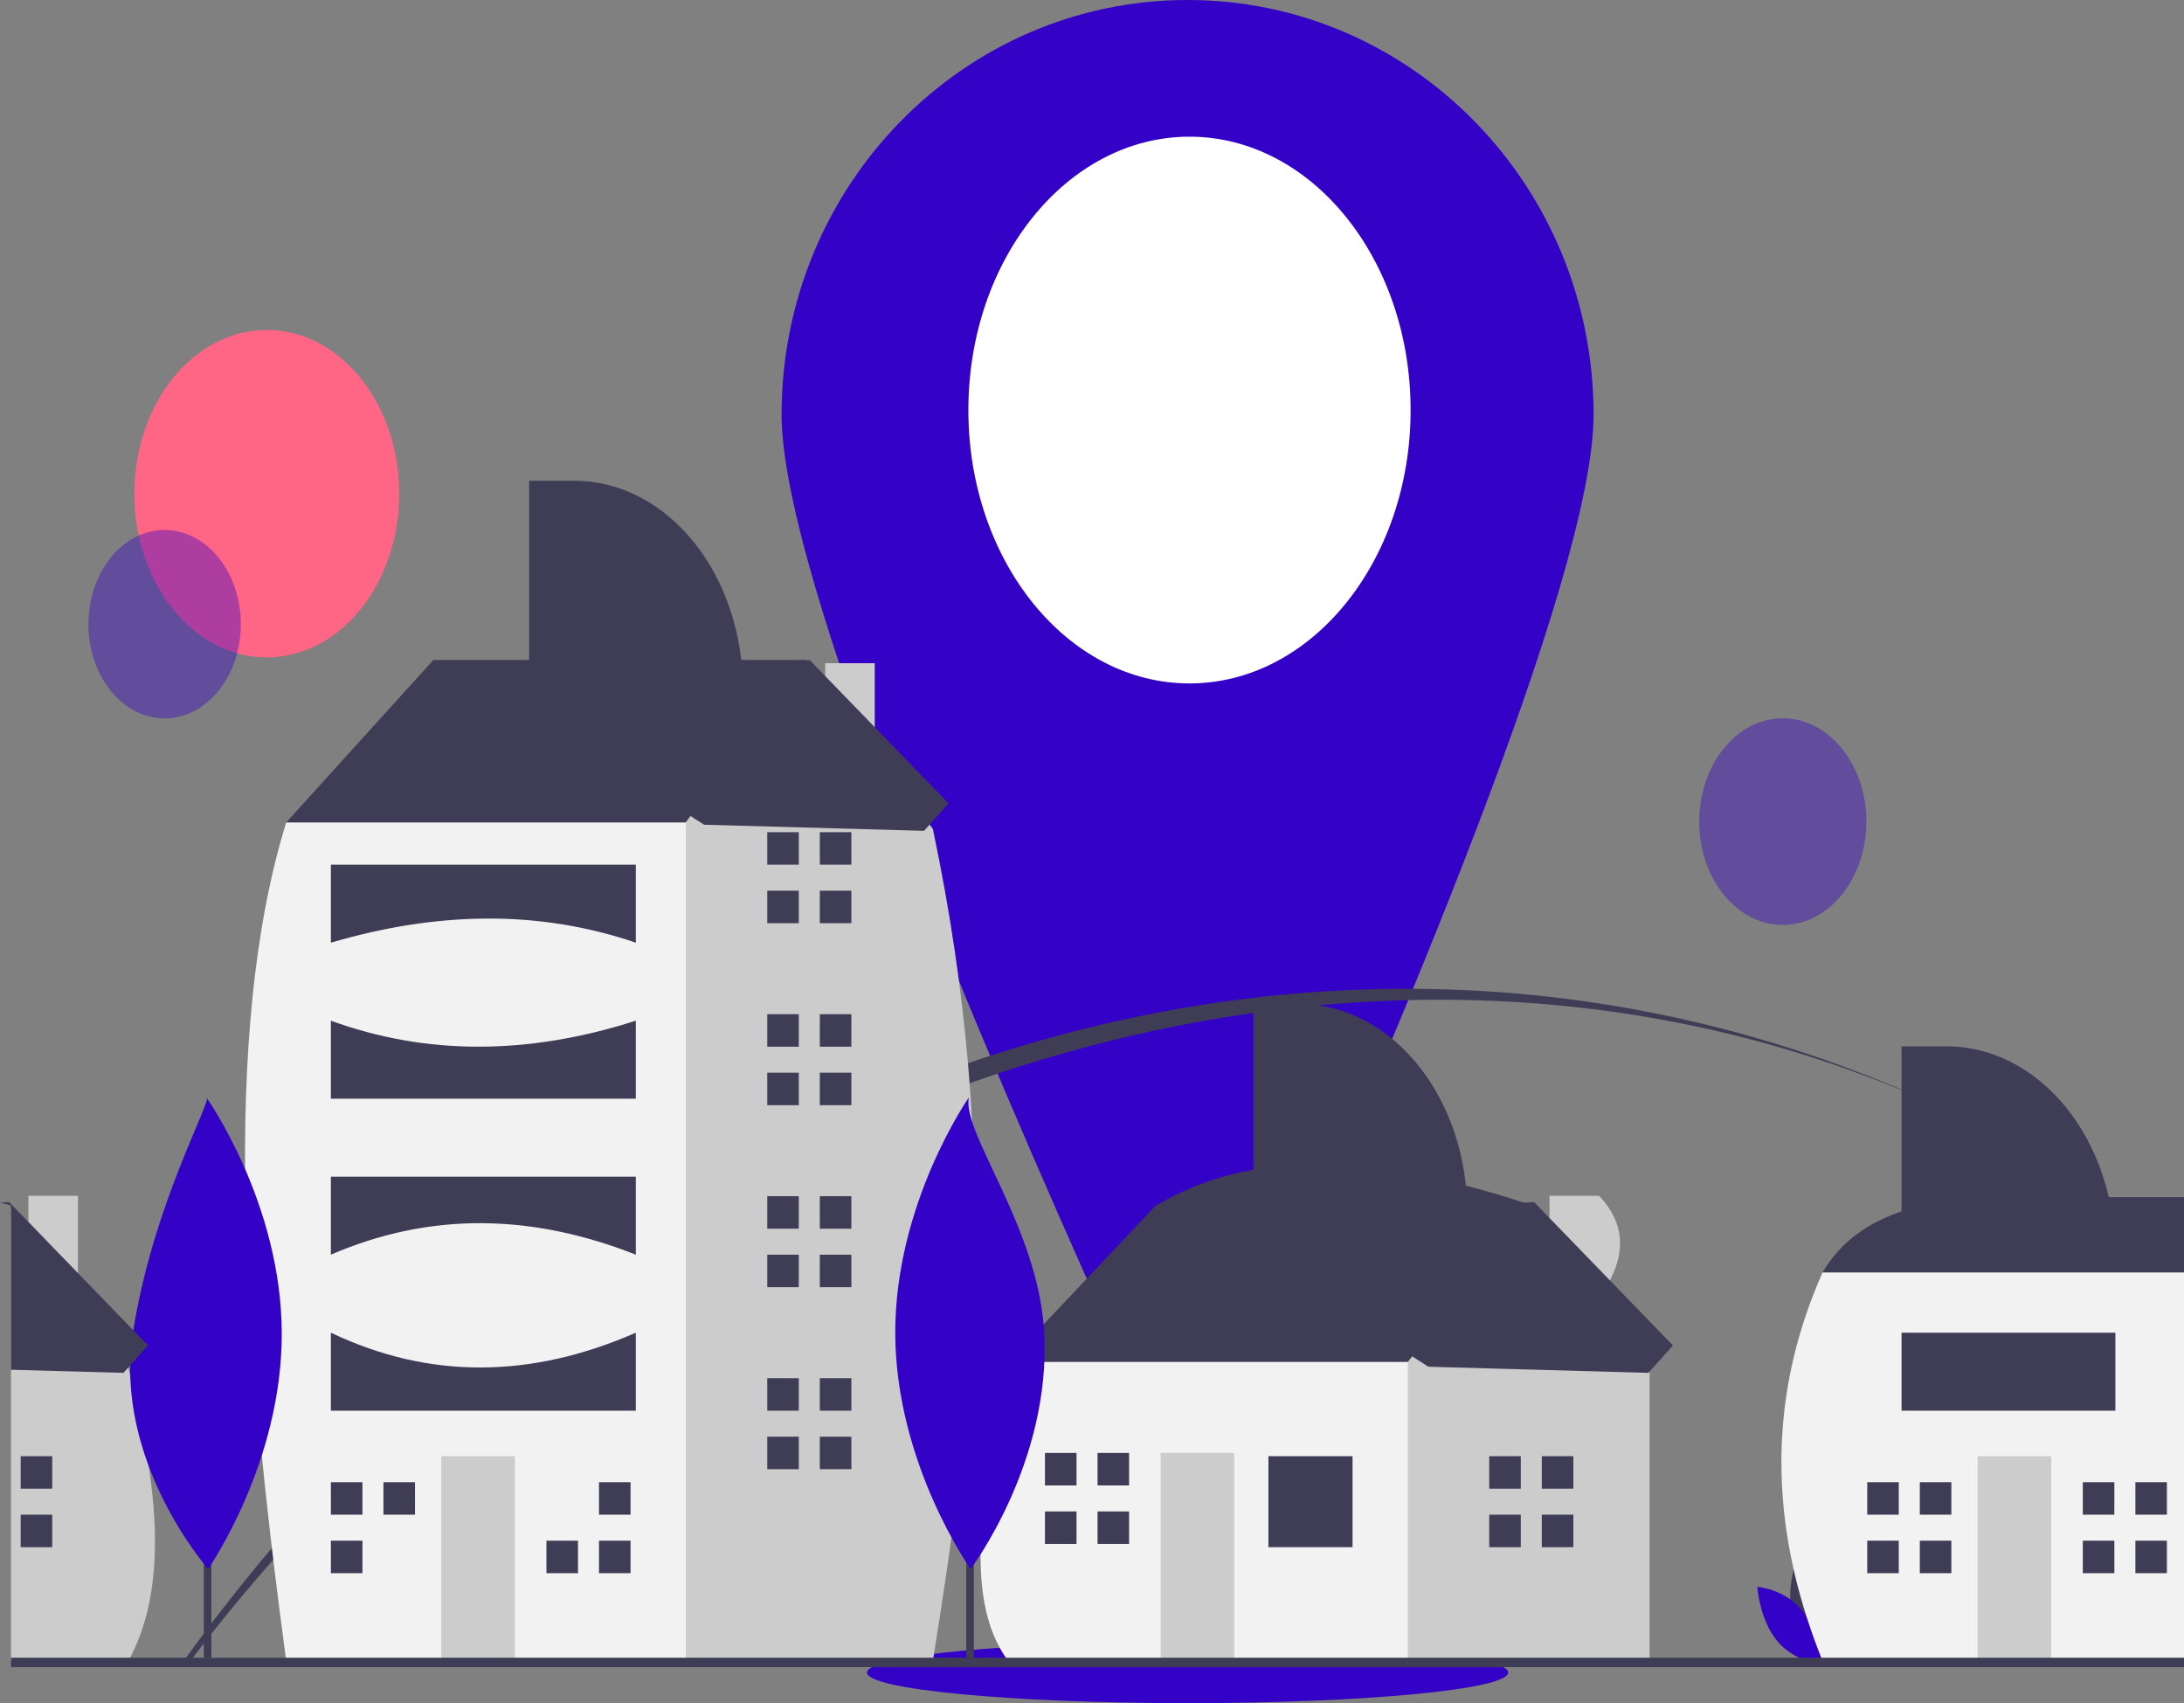 <svg width="236" height="184" viewBox="0 0 236 184" fill="none" xmlns="http://www.w3.org/2000/svg">
<rect x="0" y="0" width="236" height="184" fill="#808080" stroke="none"/>
<g clip-path="url(#clip0_15_271)">
<path d="M172.202 44.81C172.202 62.463 149.878 114.524 137.078 142.923C136.21 144.849 134.941 146.455 133.403 147.572C131.865 148.69 130.113 149.279 128.329 149.279C126.544 149.279 124.792 148.69 123.254 147.572C121.716 146.455 120.447 144.849 119.579 142.923C106.779 114.524 84.456 62.463 84.456 44.81C84.456 20.062 104.098 0 128.329 0C152.559 0 172.202 20.062 172.202 44.81Z" fill="#3401C6"/>
<path d="M128.534 73.834C141.73 73.834 152.428 60.612 152.428 44.3C152.428 27.989 141.73 14.767 128.534 14.767C115.339 14.767 104.641 27.989 104.641 44.3C104.641 60.612 115.339 73.834 128.534 73.834Z" fill="white"/>
<path d="M28.829 71.024C36.733 71.024 43.14 63.104 43.14 53.334C43.14 43.564 36.733 35.645 28.829 35.645C20.925 35.645 14.518 43.564 14.518 53.334C14.518 63.104 20.925 71.024 28.829 71.024Z" fill="#FF6584"/>
<path d="M128.329 184C147.461 184 162.971 182.52 162.971 180.694C162.971 178.869 147.461 177.389 128.329 177.389C109.196 177.389 93.686 178.869 93.686 180.694C93.686 182.52 109.196 184 128.329 184Z" fill="#3401C6"/>
<path opacity="0.4" d="M25.916 69.065C26.644 63.517 23.596 58.29 19.107 57.39C14.619 56.489 10.39 60.257 9.662 65.805C8.933 71.353 11.981 76.58 16.47 77.481C20.958 78.381 25.187 74.613 25.916 69.065Z" fill="#3401C6"/>
<path d="M210.413 119.933C145.576 89.89 66.497 119.179 20.841 179.092C20.581 179.428 20.322 179.77 20.07 180.111H19.374C19.613 179.77 19.86 179.428 20.103 179.092C66.707 114.622 144.736 88.927 210.413 119.933Z" fill="#3F3D56"/>
<path d="M228.132 129.899C222.401 126.121 216.483 122.793 210.414 119.934C216.499 122.745 222.419 126.075 228.132 129.899Z" fill="#3F3D56"/>
<path opacity="0.4" d="M192.646 99.924C197.633 99.924 201.676 94.927 201.676 88.763C201.676 82.598 197.633 77.601 192.646 77.601C187.659 77.601 183.616 82.598 183.616 88.763C183.616 94.927 187.659 99.924 192.646 99.924Z" fill="#3401C6"/>
<path d="M193.652 174.617C194.349 177.805 196.74 179.78 196.74 179.78C196.74 179.78 197.999 176.585 197.301 173.397C196.603 170.208 194.213 168.233 194.213 168.233C194.213 168.233 192.954 171.428 193.652 174.617Z" fill="#3F3D56"/>
<path d="M194.677 173.932C196.592 176.236 196.826 179.778 196.826 179.778C196.826 179.778 193.955 179.585 192.04 177.281C190.126 174.976 189.892 171.435 189.892 171.435C189.892 171.435 192.762 171.628 194.677 173.932Z" fill="#3401C6"/>
<path d="M1.384 130.283V135.202L1.187 135.467V130.232C1.252 130.248 1.318 130.268 1.384 130.283Z" fill="#3F3D56"/>
<path d="M14.064 179.091C14.007 179.208 13.945 179.325 13.883 179.442H1.187V130.528L1.384 130.283L3.069 132.651V129.188H8.425V140.177L13.834 147.769L13.883 147.841C13.949 148.095 14.011 148.35 14.072 148.604C14.073 148.608 14.074 148.612 14.077 148.615C14.888 151.823 15.553 155.086 16.07 158.386C17.249 166.172 17.072 173.311 14.064 179.091Z" fill="#CCCCCC"/>
<path d="M5.645 157.32H2.236V160.831H5.645V157.32Z" fill="#3F3D56"/>
<path d="M5.645 163.641H2.236V167.152H5.645V163.641Z" fill="#3F3D56"/>
<path d="M110.646 150.649L108.941 147.138L124.849 130.285C136.609 123.288 150.784 125.307 165.753 130.285V135.2L150.982 154.863L133.938 159.076L110.646 150.649Z" fill="#3F3D56"/>
<path d="M172.794 140.175C175.619 136.291 176.011 132.598 172.794 129.188H167.439V132.652L165.753 130.284L152.118 147.138L149.845 149.947L147.005 163.992L152.118 179.44H178.251V147.84L172.794 140.175Z" fill="#CCCCCC"/>
<path d="M108.942 147.138H152.118V179.44H108.942C103.718 172.455 106.432 159.723 108.942 147.138Z" fill="#F2F2F2"/>
<path d="M146.153 157.32H137.063V167.152H146.153V157.32Z" fill="#3F3D56"/>
<path d="M133.371 156.97H125.417V179.441H133.371V156.97Z" fill="#CCCCCC"/>
<path d="M116.327 160.481V156.97H112.918V160.481H116.043H116.327Z" fill="#3F3D56"/>
<path d="M116.043 163.289H112.918V166.801H116.327V163.289H116.043Z" fill="#3F3D56"/>
<path d="M122.008 156.97H118.6V160.481H122.008V156.97Z" fill="#3F3D56"/>
<path d="M122.008 163.289H118.6V166.8H122.008V163.289Z" fill="#3F3D56"/>
<path d="M164.333 160.832V157.32H160.924V160.832H164.049H164.333Z" fill="#3F3D56"/>
<path d="M164.049 163.641H160.924V167.152H164.333V163.641H164.049Z" fill="#3F3D56"/>
<path d="M170.014 157.32H166.605V160.831H170.014V157.32Z" fill="#3F3D56"/>
<path d="M170.014 163.641H166.605V167.152H170.014V163.641Z" fill="#3F3D56"/>
<path d="M33.766 91.662L30.926 88.853L46.833 71.297H87.169V86.746L61.036 108.516L33.766 91.662Z" fill="#3F3D56"/>
<path d="M94.523 81.145V71.648H89.168V73.974L87.169 71.297L74.102 88.853L68.99 93.066L61.062 164.662L73.018 179.441H100.804C105.061 152.968 108.437 125.774 100.804 89.555L94.523 81.145Z" fill="#CCCCCC"/>
<path d="M30.926 88.853H74.102V179.441H30.926C26.201 144.248 23.893 111.612 30.926 88.853Z" fill="#F2F2F2"/>
<path d="M55.639 157.32H47.685V179.441H55.639V157.32Z" fill="#CCCCCC"/>
<path d="M39.163 163.641V160.13H35.755V163.641H38.88H39.163Z" fill="#3F3D56"/>
<path d="M38.88 166.449H35.755V169.961H39.163V166.449H38.88Z" fill="#3F3D56"/>
<path d="M44.844 160.13H41.435V163.641H44.844V160.13Z" fill="#3F3D56"/>
<path d="M62.172 166.449H59.047V169.961H62.456V166.449H62.172Z" fill="#3F3D56"/>
<path d="M68.137 160.13H64.728V163.641H68.137V160.13Z" fill="#3F3D56"/>
<path d="M68.137 166.449H64.728V169.96H68.137V166.449Z" fill="#3F3D56"/>
<path d="M86.317 93.417V89.906H82.908V93.417H86.033H86.317Z" fill="#3F3D56"/>
<path d="M86.033 96.227H82.908V99.737H86.317V96.227H86.033Z" fill="#3F3D56"/>
<path d="M91.998 89.906H88.589V93.417H91.998V89.906Z" fill="#3F3D56"/>
<path d="M91.998 96.227H88.589V99.738H91.998V96.227Z" fill="#3F3D56"/>
<path d="M86.317 113.08V109.568H82.908V113.08H86.033H86.317Z" fill="#3F3D56"/>
<path d="M86.033 115.889H82.908V119.4H86.317V115.889H86.033Z" fill="#3F3D56"/>
<path d="M91.998 109.568H88.589V113.08H91.998V109.568Z" fill="#3F3D56"/>
<path d="M91.998 115.889H88.589V119.4H91.998V115.889Z" fill="#3F3D56"/>
<path d="M86.317 132.743V129.231H82.908V132.743H86.033H86.317Z" fill="#3F3D56"/>
<path d="M86.033 135.552H82.908V139.063H86.317V135.552H86.033Z" fill="#3F3D56"/>
<path d="M91.998 129.231H88.589V132.743H91.998V129.231Z" fill="#3F3D56"/>
<path d="M91.998 135.552H88.589V139.063H91.998V135.552Z" fill="#3F3D56"/>
<path d="M86.317 152.405V148.894H82.908V152.405H86.033H86.317Z" fill="#3F3D56"/>
<path d="M86.033 155.214H82.908V158.725H86.317V155.214H86.033Z" fill="#3F3D56"/>
<path d="M91.998 148.894H88.589V152.405H91.998V148.894Z" fill="#3F3D56"/>
<path d="M91.998 155.214H88.589V158.725H91.998V155.214Z" fill="#3F3D56"/>
<path d="M35.754 93.417H68.705V101.844C58.143 98.241 47.13 98.499 35.754 101.844V93.417Z" fill="#3F3D56"/>
<path d="M35.754 110.271C46.039 114.016 57.022 114.016 68.705 110.271V118.697H35.754V110.271Z" fill="#3F3D56"/>
<path d="M35.754 127.124H68.705V135.551C57.476 131.119 46.48 130.91 35.754 135.551V127.124Z" fill="#3F3D56"/>
<path d="M35.754 143.979C46.501 149.098 57.494 148.885 68.705 143.979V152.405H35.754V143.979Z" fill="#3F3D56"/>
<path d="M212.848 129.338H236V143.127L233.932 143.927L227.052 146.581L216.259 143.49L205.478 140.402L199.785 138.772L196.942 137.472C199.307 133.462 203.608 130.307 212.848 129.338Z" fill="#3F3D56"/>
<path d="M236 137.473V179.442H196.943C196.93 179.416 196.922 179.392 196.91 179.366V179.364C196.9 179.335 196.889 179.306 196.877 179.279C196.267 177.762 195.72 176.249 195.237 174.74C191.138 161.97 191.583 149.537 196.943 137.473H236Z" fill="#F2F2F2"/>
<path d="M221.656 157.32H213.702V179.441H221.656V157.32Z" fill="#CCCCCC"/>
<path d="M205.18 163.641V160.13H201.772V163.641H204.897H205.18Z" fill="#3F3D56"/>
<path d="M204.897 166.449H201.772V169.961H205.18V166.449H204.897Z" fill="#3F3D56"/>
<path d="M210.862 160.13H207.453V163.641H210.862V160.13Z" fill="#3F3D56"/>
<path d="M210.862 166.449H207.453V169.96H210.862V166.449Z" fill="#3F3D56"/>
<path d="M228.473 163.641V160.13H225.064V163.641H228.189H228.473Z" fill="#3F3D56"/>
<path d="M228.189 166.449H225.064V169.961H228.473V166.449H228.189Z" fill="#3F3D56"/>
<path d="M234.154 160.13H230.746V163.641H234.154V160.13Z" fill="#3F3D56"/>
<path d="M234.154 166.449H230.746V169.96H234.154V166.449Z" fill="#3F3D56"/>
<path d="M205.479 113.044H210.376C215.205 113.044 219.837 115.415 223.252 119.636C226.666 123.857 228.585 129.582 228.585 135.552H205.479V113.044Z" fill="#3F3D56"/>
<path d="M57.176 51.938H62.073C66.902 51.938 71.534 54.31 74.948 58.531C78.363 62.752 80.282 68.477 80.282 74.446H57.176V51.938Z" fill="#3F3D56"/>
<path d="M135.447 108.461H140.344C145.173 108.461 149.805 110.832 153.219 115.053C156.634 119.274 158.553 124.999 158.553 130.969H135.447V108.461Z" fill="#3F3D56"/>
<path d="M228.585 143.979H205.479V152.405H228.585V143.979Z" fill="#3F3D56"/>
<path d="M236 179.093H1.187V180.111H236V179.093Z" fill="#3F3D56"/>
<path d="M22.843 138.863H22.019V179.091H22.843V138.863Z" fill="#3F3D56"/>
<path d="M30.447 143.989C30.499 158.056 22.493 169.505 22.493 169.505C22.493 169.505 12.24 157.904 14.349 144.081C16.47 130.179 23.082 118.624 22.303 118.565C22.303 118.565 30.394 129.923 30.447 143.989Z" fill="#3401C6"/>
<path d="M105.234 138.863H104.41V179.091H105.234V138.863Z" fill="#3F3D56"/>
<path d="M112.838 143.989C113.58 158.026 104.884 169.505 104.884 169.505C104.884 169.505 96.793 158.147 96.74 144.081C96.688 130.014 104.694 118.565 104.694 118.565C103.913 122.421 112.237 132.632 112.838 143.989Z" fill="#3401C6"/>
<path d="M51.706 73.473L87.494 71.309L102.506 86.798L99.852 89.76L76.079 89.099L51.706 73.473Z" fill="#3F3D56"/>
<path d="M15.996 145.355L14.068 147.509L13.833 147.769L13.343 148.319L1.186 147.983V130.232C0.791 130.125 0.395 130.023 0 129.926L0.985 129.865L1.186 130.074L3.069 132.014L8.424 137.544L14.406 143.716L15.996 145.355Z" fill="#3F3D56"/>
<path d="M129.977 132.031L165.765 129.867L180.777 145.357L178.123 148.319L154.35 147.657L129.977 132.031Z" fill="#3F3D56"/>
</g>
<defs>
<clipPath id="clip0_15_271">
<rect width="236" height="184" fill="white"/>
</clipPath>
</defs>
</svg>

